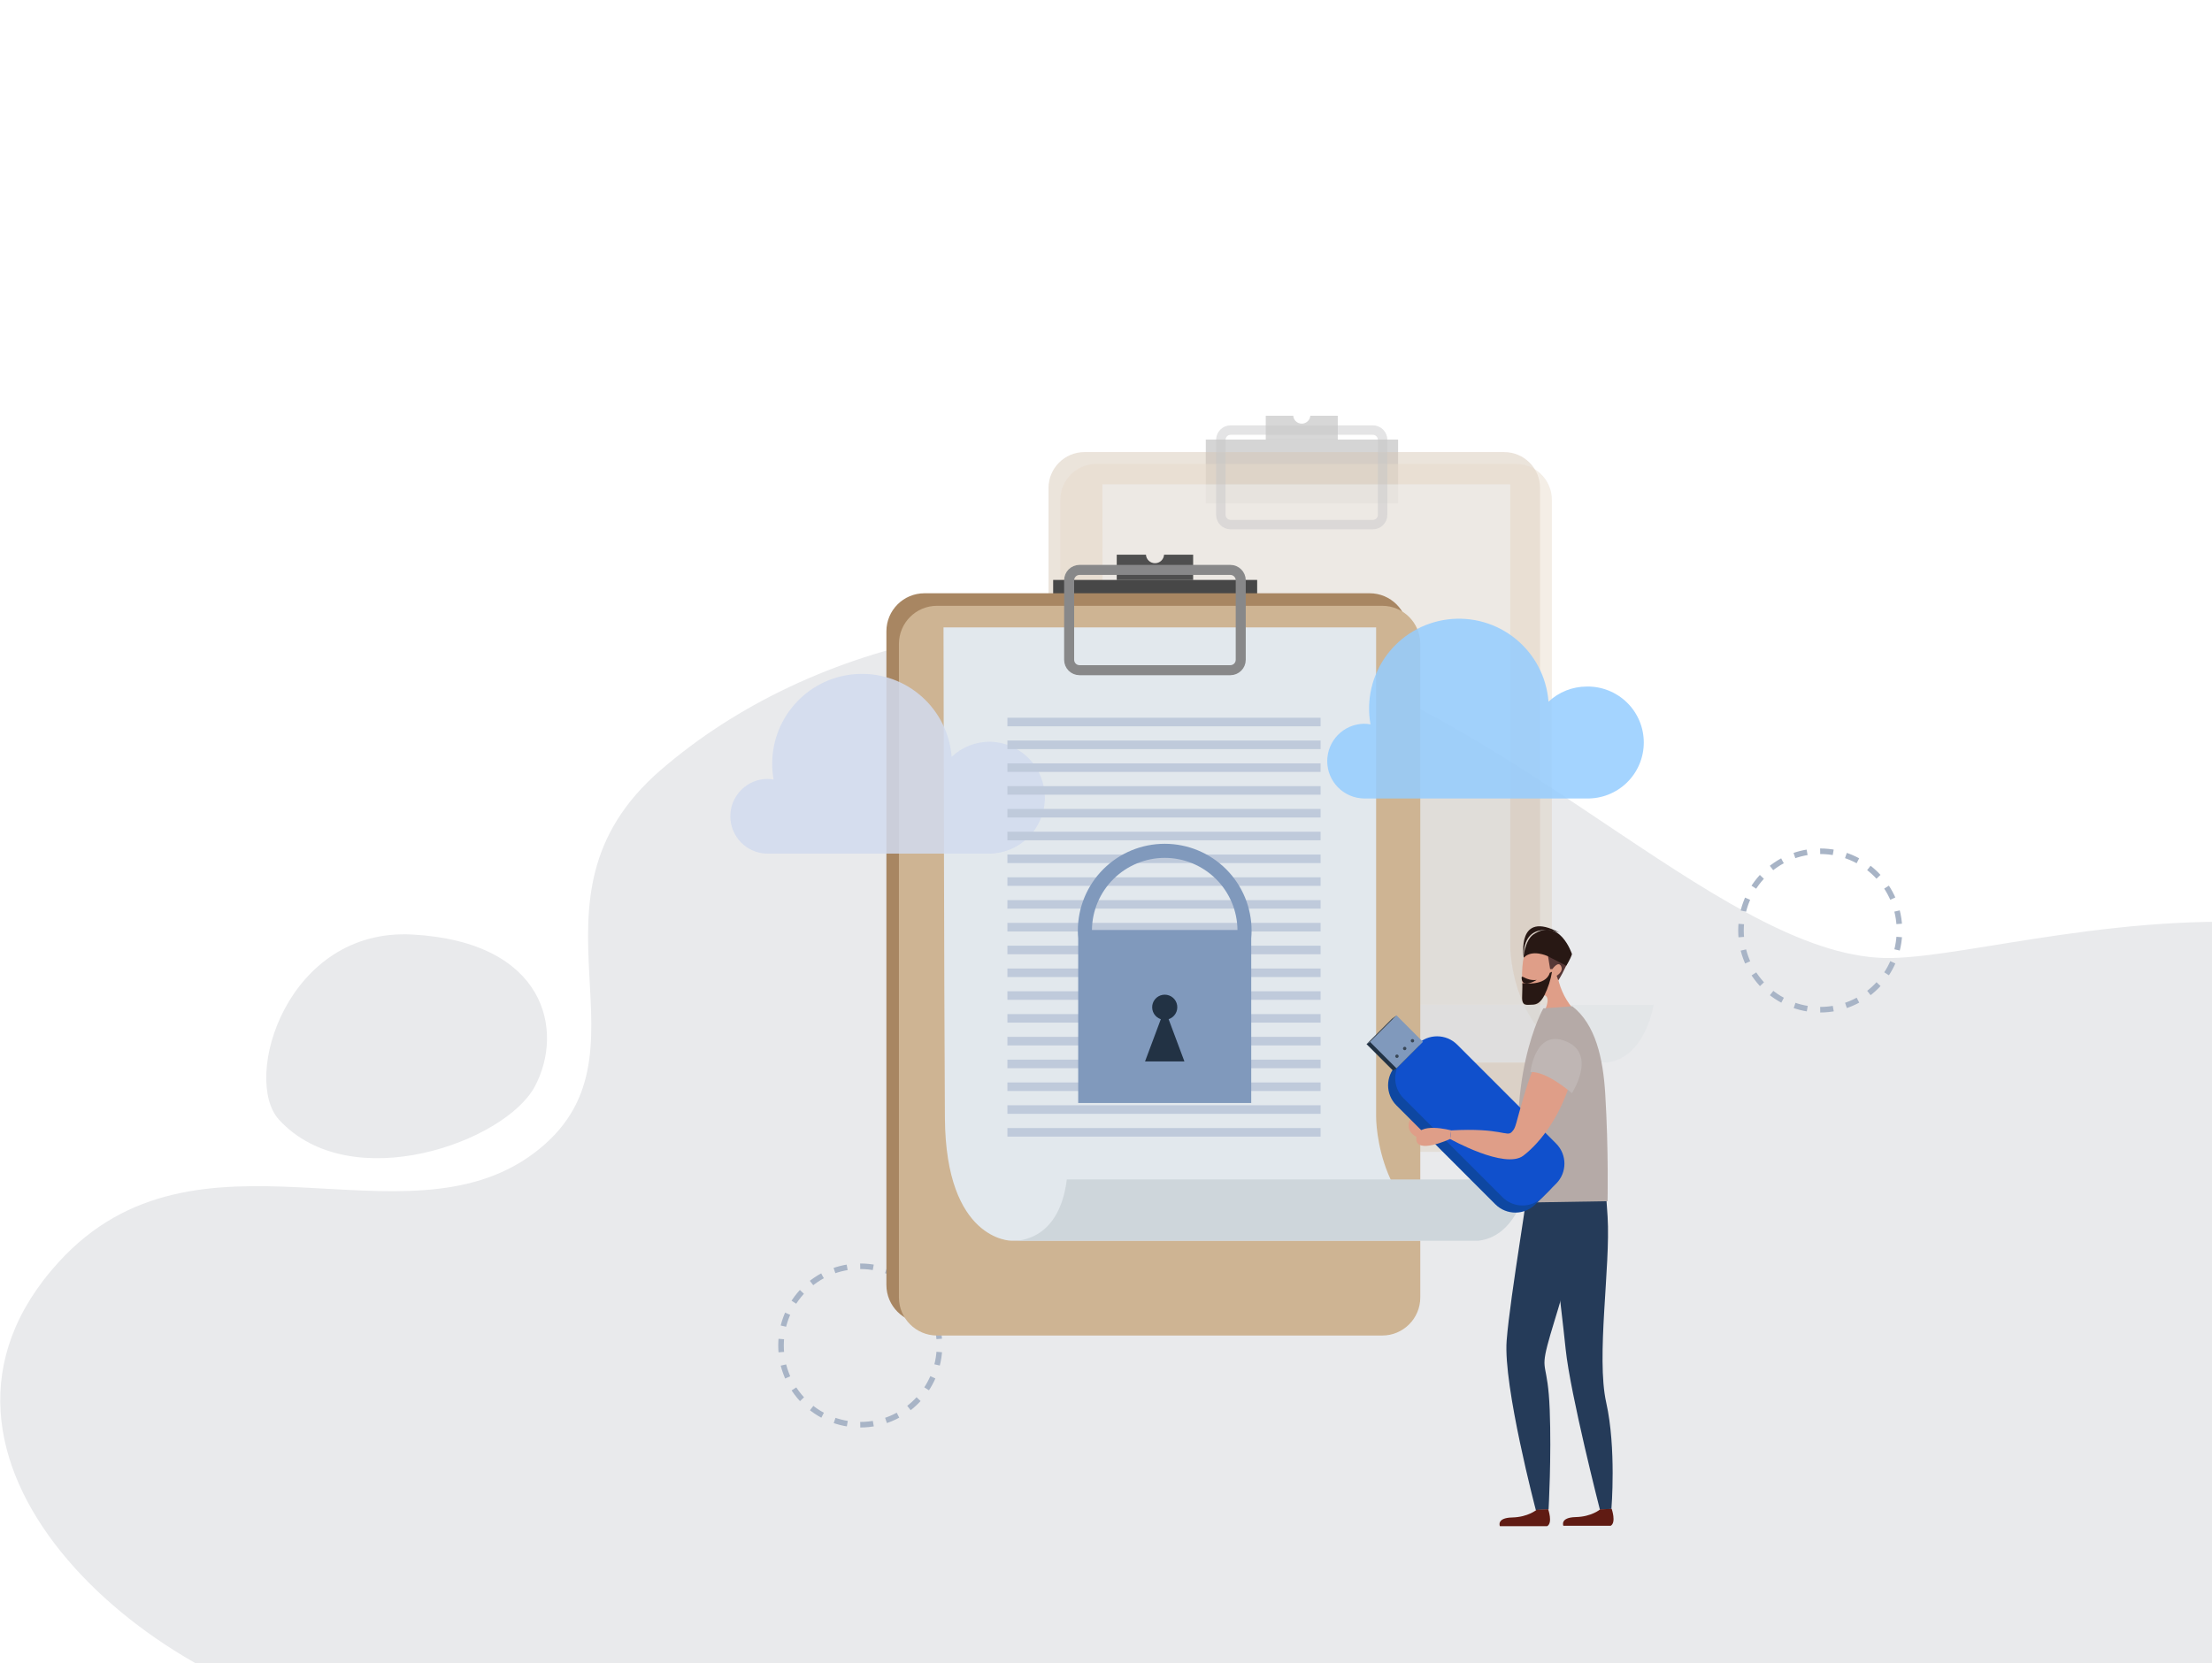 <svg width="746" height="561" viewBox="0 -140 746 561" fill="none" xmlns="http://www.w3.org/2000/svg">
<path d="M19.787 285.75C66.55 234.44 135.856 282 179.969 249.08C224.081 216.16 171.625 164 222.837 119.75C274.05 75.5 354.97 57.28 434.89 80.82C514.8 104.36 584.34 184.06 637.77 183.17C691.21 182.27 853.89 117.68 929.89 294.62C1005.89 471.57 680.17 417.26 699.96 462.17C719.74 507.09 718.4 562.38 617.41 560.54C516.41 558.69 360.89 541.71 359.09 483.66C357.3 425.61 181.281 449.69 118.781 440.14C48.794 429.47 -39.988 351.35 19.787 285.75Z" fill="#E9EAEC"/>
<path d="M139.125 175.25C96.687 172.89 81.425 223.96 94.125 237.75C118.294 264 170.375 245.25 180.375 226.5C190.375 207.75 184.125 177.75 139.125 175.25Z" fill="#E9EAEC"/>
<path d="M613.87 200.61C628.63 200.61 640.6 188.65 640.6 173.89C640.6 159.13 628.63 147.16 613.87 147.16C599.11 147.16 587.15 159.13 587.15 173.89C587.15 188.65 599.11 200.61 613.87 200.61Z" stroke="#A8B4C6" stroke-width="1.875" stroke-miterlimit="10" stroke-dasharray="4.42 4.42"/>
<path d="M290.125 340.61C304.885 340.61 316.85 328.65 316.85 313.89C316.85 299.13 304.885 287.16 290.125 287.16C275.365 287.16 263.4 299.13 263.4 313.89C263.4 328.65 275.365 340.61 290.125 340.61Z" stroke="#A8B4C6" stroke-width="1.875" stroke-miterlimit="10" stroke-dasharray="4.42 4.42"/>
<g opacity="0.48">
<path opacity="0.48" d="M471.51 8.27H406.65V29.8H471.51V8.27Z" fill="#474747"/>
<path opacity="0.48" d="M507.29 12.51H365.72C359.04 12.51 353.62 17.93 353.62 24.61V232.48C353.62 239.16 359.04 244.58 365.72 244.58H507.29C513.97 244.58 519.39 239.16 519.39 232.48V24.61C519.39 17.93 513.97 12.51 507.29 12.51Z" fill="#A88662"/>
<path opacity="0.48" d="M511.27 16.5H369.71C363.03 16.5 357.61 21.92 357.61 28.6V236.47C357.61 243.15 363.03 248.57 369.71 248.57H511.27C517.96 248.57 523.37 243.15 523.37 236.47V28.6C523.37 21.92 517.96 16.5 511.27 16.5Z" fill="#CEB493"/>
<path opacity="0.48" d="M541.86 218.38C512.59 216.43 509.33 185.43 509.33 179V23.38H371.79C371.79 23.38 371.96 140.33 372.22 179.42C372.49 218.51 393.32 218.44 393.32 218.44H541.87C541.86 218.42 541.86 218.4 541.86 218.38Z" fill="#E2E8ED"/>
<path opacity="0.48" d="M393.32 218.42C393.32 218.42 408.37 220.04 410.97 198.93H557.69C557.69 198.93 554.95 216.91 541.87 218.42H393.32Z" fill="#CED6DB"/>
<path opacity="0.48" d="M441.91 0.25C441.85 0.97 441.52 1.65 440.99 2.14C440.46 2.64 439.75 2.91 439.03 2.91C438.3 2.91 437.6 2.64 437.07 2.14C436.53 1.65 436.2 0.97 436.14 0.25H426.88V8.31H451.17V0.25H441.91Z" fill="#4F4F4F"/>
<path opacity="0.48" d="M462.99 5.08H415.03C413.21 5.08 411.73 6.56 411.73 8.38V33.67C411.73 35.5 413.21 36.97 415.03 36.97H462.99C464.82 36.97 466.29 35.5 466.29 33.67V8.38C466.29 6.56 464.82 5.08 462.99 5.08Z" stroke="#888889" stroke-width="3.188" stroke-miterlimit="10"/>
</g>
<path d="M423.98 55.63H355.18V78.47H423.98V55.63Z" fill="#474747"/>
<path d="M461.92 60.13H311.77C304.685 60.13 298.938 65.88 298.938 72.97V293.45C298.938 300.54 304.685 306.29 311.77 306.29H461.92C469.01 306.29 474.76 300.54 474.76 293.45V72.97C474.76 65.88 469.01 60.13 461.92 60.13Z" fill="#A88662"/>
<path d="M466.16 64.36H316.01C308.92 64.36 303.168 70.11 303.168 77.2V297.68C303.168 304.77 308.92 310.52 316.01 310.52H466.16C473.25 310.52 478.99 304.77 478.99 297.68V77.2C478.99 70.11 473.25 64.36 466.16 64.36Z" fill="#CEB493"/>
<path d="M498.6 278.47C467.56 276.41 464.1 243.52 464.1 236.68V71.64H318.2C318.2 71.64 318.39 195.69 318.67 237.15C318.95 278.61 341.04 278.54 341.04 278.54H498.61C498.61 278.54 498.6 278.49 498.6 278.47Z" fill="#E2E8ED"/>
<path d="M341.04 278.54C341.04 278.54 357.01 280.26 359.79 257.87H515.41C515.41 257.87 512.5 276.94 498.62 278.54H341.04Z" fill="#CED6DB"/>
<path d="M392.58 47.12C392.53 47.9 392.19 48.63 391.62 49.16C391.05 49.7 390.3 49.99 389.52 49.99C388.75 49.99 388 49.7 387.43 49.16C386.86 48.63 386.52 47.9 386.47 47.12H376.62V55.68H402.39V47.12H392.58Z" fill="#4F4F4F"/>
<path d="M414.94 52.25H364.07C362.14 52.25 360.57 53.82 360.57 55.76V82.57C360.57 84.51 362.14 86.08 364.07 86.08H414.94C416.87 86.08 418.44 84.51 418.44 82.57V55.76C418.44 53.82 416.87 52.25 414.94 52.25Z" stroke="#888889" stroke-width="3.381" stroke-miterlimit="10"/>
<path opacity="0.85" d="M333.84 110.21C329.05 110.2 324.43 112.03 320.94 115.32C320.34 107.5 316.74 100.22 310.89 95C305.036 89.79 297.389 87.04 289.555 87.34C281.721 87.64 274.309 90.97 268.877 96.62C263.445 102.28 260.415 109.82 260.425 117.66C260.428 119.44 260.585 121.21 260.894 122.97C260.148 122.83 259.39 122.76 258.631 122.76C255.337 122.83 252.203 124.19 249.899 126.55C247.595 128.9 246.305 132.06 246.305 135.36C246.305 138.65 247.595 141.82 249.899 144.17C252.203 146.53 255.337 147.89 258.631 147.96H333.84C338.79 147.87 343.51 145.84 346.97 142.31C350.44 138.78 352.38 134.03 352.38 129.08C352.38 124.14 350.44 119.39 346.97 115.86C343.51 112.32 338.79 110.3 333.84 110.21Z" fill="#D1DBEF"/>
<path opacity="0.85" d="M535.14 91.6C530.35 91.6 525.73 93.42 522.24 96.71C521.92 92.61 520.78 88.62 518.88 84.98C516.98 81.34 514.35 78.12 511.17 75.53C507.98 72.93 504.31 71.01 500.36 69.88C496.41 68.75 492.27 68.44 488.2 68.96C484.12 69.48 480.19 70.82 476.65 72.9C473.11 74.99 470.03 77.77 467.6 81.08C465.17 84.39 463.44 88.16 462.51 92.16C461.58 96.16 461.48 100.31 462.2 104.36C461.45 104.22 460.7 104.15 459.94 104.15C456.64 104.22 453.51 105.58 451.2 107.94C448.9 110.29 447.61 113.46 447.61 116.75C447.61 120.05 448.9 123.21 451.2 125.57C453.51 127.92 456.64 129.28 459.94 129.36H535.14C537.65 129.4 540.14 128.95 542.47 128.02C544.8 127.09 546.93 125.71 548.72 123.95C550.51 122.19 551.93 120.1 552.9 117.78C553.87 115.47 554.37 112.99 554.37 110.48C554.37 107.97 553.87 105.49 552.9 103.17C551.93 100.86 550.51 98.76 548.72 97.01C546.93 95.25 544.8 93.87 542.47 92.94C540.14 92.01 537.65 91.55 535.14 91.6Z" fill="#94CDFF"/>
<path d="M475.47 241.46C477.09 244.59 483.71 245.47 486.81 244.66C489.92 243.84 480.29 240.46 479.19 240.02C478 239.63 476.97 238.86 476.26 237.83C475.59 236.71 474.43 239.46 475.47 241.46Z" fill="#DF9E88"/>
<path d="M517.38 243.84C510.31 249.35 501.76 250.85 492 247.09C482.24 243.34 483.71 243.09 483.71 243.09L483.64 241.52C483.64 241.52 501.27 237.83 511.52 238.33C521.77 238.83 517.38 243.84 517.38 243.84Z" fill="#DF9E88"/>
<path d="M531.9 258.61C531.9 258.61 514.77 256.67 515.46 257.53C516.14 258.39 509.31 296.91 508.12 312.22C506.93 327.53 517.96 369.38 517.96 369.38L522.26 369.18C522.26 369.18 523.26 351.35 522.64 335.49C522.02 319.62 519.51 322.99 521.86 313.84C524.21 304.69 529.7 290.48 531.69 273.98C533.67 257.48 535.19 258.82 535.19 258.82L531.9 258.61Z" fill="#253B59"/>
<path d="M536.96 255.76C536.96 255.76 519.82 257.64 520.66 258.32C521.49 259 526.43 299.84 528.02 315.13C529.62 330.42 539.57 369.26 539.57 369.26L543.45 369.01C543.45 369.01 545.15 348.56 541.7 333.14C538.25 317.73 543.19 287.1 542.17 270.49C541.16 253.87 540.22 255.25 540.22 255.25L536.96 255.76Z" fill="#253B59"/>
<path d="M513.64 184.17C513.64 184.17 511.88 196.54 516.57 196.76C521.26 196.97 524.83 192.62 525.47 190.79C526.12 188.96 529.4 181.58 526.3 178.71C524.12 176.68 516 172.56 513.64 184.17Z" fill="#DF9E88"/>
<path d="M530.14 199.84C527.48 196.54 525.76 192.59 525.14 188.41C524.79 186.24 520.18 192.78 520.18 192.78L519.97 195.64C519.97 195.64 523.44 195.02 521.15 200.53C521.07 200.76 530.14 199.84 530.14 199.84Z" fill="#DF9E88"/>
<path d="M525.52 190.67L524.99 189.16C524.99 189.16 527.44 187.73 526.46 185.89C525.49 184.04 523.55 186.91 523.55 186.91H522.78L522.01 182.16C524.42 182.39 526.52 183.7 528.66 184.84C527.55 187.17 526.1 190.06 525.52 190.67Z" fill="#563736"/>
<path d="M517.05 175.29C526.01 169.16 530.14 181.82 530.14 181.82C530.25 181.88 529.26 184.22 528.21 185.77C526.06 184.64 521.82 182.48 521.82 182.48C521.82 182.48 516.72 180.14 513.95 183.01C513.5 183.49 514.39 177.12 517.05 175.29Z" fill="#281814"/>
<path d="M513.85 182.75C513.85 182.75 511.42 166.82 525.9 174.62C525.9 174.62 513.79 169.69 513.85 182.75Z" fill="#281814"/>
<path d="M523.42 187.83C522.96 190.57 522.09 193.24 520.86 195.74C519.56 198.24 518.31 198.92 516.64 198.92C514.96 198.92 513.19 199.58 513.34 196.22C513.47 193.15 513.41 191.65 513.41 191.65C513.41 191.65 521.31 192.84 522.66 188.16L523.42 187.83Z" fill="#281814"/>
<path d="M518.24 190.56C514.57 191 513.11 188.48 513.17 189.94C513.34 193.73 518.24 190.56 518.24 190.56Z" fill="#281814"/>
<path d="M530.26 199.45L520.48 200.16C520.48 200.16 506.73 224.36 514.13 265.67L542.15 265.21C542.15 265.21 542.54 248.21 541.37 229.02C540.65 217.05 538.13 205.58 530.26 199.45Z" fill="#B5AAA7"/>
<path d="M518.26 369.28L522.12 369.11C522.12 369.11 523.75 373.73 521.79 374.83H505.84C505.84 374.83 504.59 372.02 509.99 371.9C515.39 371.77 518.26 369.28 518.26 369.28Z" fill="#601B13"/>
<path d="M539.66 369.16L543.54 368.99C543.54 368.99 545.16 373.61 543.2 374.71H527.25C527.25 374.71 526 371.9 531.4 371.77C536.8 371.65 539.66 369.16 539.66 369.16Z" fill="#601B13"/>
<path d="M475.48 214.79L470.94 219.34C467.2 223.08 467.2 229.14 470.94 232.88L504.3 266.25C508.04 269.99 514.11 269.99 517.84 266.25L522.39 261.7C526.13 257.96 526.13 251.9 522.39 248.16L489.03 214.79C485.29 211.05 479.22 211.05 475.48 214.79Z" fill="#0E47A1"/>
<path d="M477.89 212.39L473.34 216.94C469.6 220.68 469.6 226.74 473.34 230.48L506.71 263.85C510.45 267.59 516.51 267.59 520.25 263.85L524.8 259.3C528.54 255.56 528.54 249.5 524.8 245.76L491.43 212.39C487.69 208.65 481.63 208.65 477.89 212.39Z" fill="#1050CC"/>
<path d="M478.6 212.76L470.94 220.42L469.81 221.16L460.86 212.22L462.01 211.47L469.66 203.82L478.6 212.76Z" fill="#223244"/>
<path d="M470.96 202.51L462.02 211.45L470.96 220.39L479.9 211.45L470.96 202.51Z" fill="#8099BC"/>
<path d="M460.86 212.22L469.44 203.65L470.96 202.52L462.02 211.46L460.86 212.22Z" fill="#394756"/>
<path d="M471.12 216.88C471.44 216.88 471.7 216.62 471.7 216.31C471.7 215.99 471.44 215.73 471.12 215.73C470.81 215.73 470.55 215.99 470.55 216.31C470.55 216.62 470.81 216.88 471.12 216.88Z" fill="#394756"/>
<path d="M473.74 214.27C474.05 214.27 474.31 214.01 474.31 213.69C474.31 213.38 474.05 213.12 473.74 213.12C473.42 213.12 473.16 213.38 473.16 213.69C473.16 214.01 473.42 214.27 473.74 214.27Z" fill="#394756"/>
<path d="M476.36 211.66C476.67 211.66 476.93 211.4 476.93 211.08C476.93 210.76 476.67 210.51 476.36 210.51C476.04 210.51 475.78 210.76 475.78 211.08C475.78 211.4 476.04 211.66 476.36 211.66Z" fill="#394756"/>
<path d="M529.62 224.91L519.92 216.69C519.92 216.69 518.04 216.2 514.45 228.04C510.86 239.87 511.42 240.26 509.79 241.91C508.16 243.56 506.21 240.39 489.41 241.32L489.06 244.22C489.06 244.22 507.56 254.59 513.76 249.84C519.96 245.1 526.45 235.87 529.62 224.91Z" fill="#DF9E88"/>
<path d="M530.14 228.76C530.14 228.76 521.39 221.16 516.14 221.67C516.14 221.67 517.67 206.93 528.17 211.29C538.68 215.64 530.14 228.76 530.14 228.76Z" fill="#BFB6B4"/>
<path d="M489.41 241.32C489.41 241.32 477.96 238.19 477.65 243.93C477.34 249.67 489.06 244.22 489.06 244.22L489.41 241.32Z" fill="#DF9E88"/>
<path d="M445.37 102.12H339.75V105.01H445.37V102.12Z" fill="#BFCADB"/>
<path d="M445.37 109.81H339.75V112.7H445.37V109.81Z" fill="#BFCADB"/>
<path d="M445.37 117.51H339.75V120.39H445.37V117.51Z" fill="#BFCADB"/>
<path d="M445.37 125.19H339.75V128.08H445.37V125.19Z" fill="#BFCADB"/>
<path d="M445.37 132.88H339.75V135.77H445.37V132.88Z" fill="#BFCADB"/>
<path d="M445.37 140.57H339.75V143.46H445.37V140.57Z" fill="#BFCADB"/>
<path d="M445.37 148.26H339.75V151.15H445.37V148.26Z" fill="#BFCADB"/>
<path d="M445.37 155.95H339.75V158.84H445.37V155.95Z" fill="#BFCADB"/>
<path d="M445.37 163.64H339.75V166.52H445.37V163.64Z" fill="#BFCADB"/>
<path d="M445.37 171.33H339.75V174.22H445.37V171.33Z" fill="#BFCADB"/>
<path d="M445.37 179.02H339.75V181.91H445.37V179.02Z" fill="#BFCADB"/>
<path d="M445.37 186.71H339.75V189.59H445.37V186.71Z" fill="#BFCADB"/>
<path d="M445.37 194.39H339.75V197.28H445.37V194.39Z" fill="#BFCADB"/>
<path d="M445.37 202.09H339.75V204.97H445.37V202.09Z" fill="#BFCADB"/>
<path d="M445.37 209.77H339.75V212.66H445.37V209.77Z" fill="#BFCADB"/>
<path d="M445.37 217.46H339.75V220.35H445.37V217.46Z" fill="#BFCADB"/>
<path d="M445.37 225.16H339.75V228.04H445.37V225.16Z" fill="#BFCADB"/>
<path d="M445.37 232.84H339.75V235.73H445.37V232.84Z" fill="#BFCADB"/>
<path d="M445.37 240.53H339.75V243.42H445.37V240.53Z" fill="#BFCADB"/>
<path d="M422.1 173.94C422.1 166.17 419.01 158.71 413.52 153.22C408.02 147.72 400.57 144.64 392.8 144.64C385.03 144.64 377.58 147.72 372.08 153.22C366.59 158.71 363.5 166.17 363.5 173.94C363.5 174.81 363.54 175.68 363.62 176.54V232.09H421.98V176.54C422.06 175.68 422.1 174.81 422.1 173.94ZM392.8 149.39C399.27 149.39 405.48 151.95 410.08 156.51C414.67 161.07 417.28 167.25 417.34 173.72H368.26C368.32 167.25 370.93 161.07 375.53 156.51C380.12 151.96 386.33 149.4 392.8 149.39Z" fill="#8099BC"/>
<path d="M399.45 218.07L394.12 203.81C395.08 203.49 395.9 202.85 396.42 201.99C396.95 201.13 397.15 200.11 396.99 199.11C396.84 198.12 396.33 197.21 395.56 196.55C394.79 195.9 393.82 195.54 392.81 195.54C391.8 195.54 390.83 195.9 390.06 196.55C389.29 197.21 388.78 198.12 388.62 199.11C388.47 200.11 388.67 201.13 389.19 201.99C389.72 202.85 390.53 203.49 391.49 203.81L386.16 218.07H399.45Z" fill="#223244"/>
</svg>
